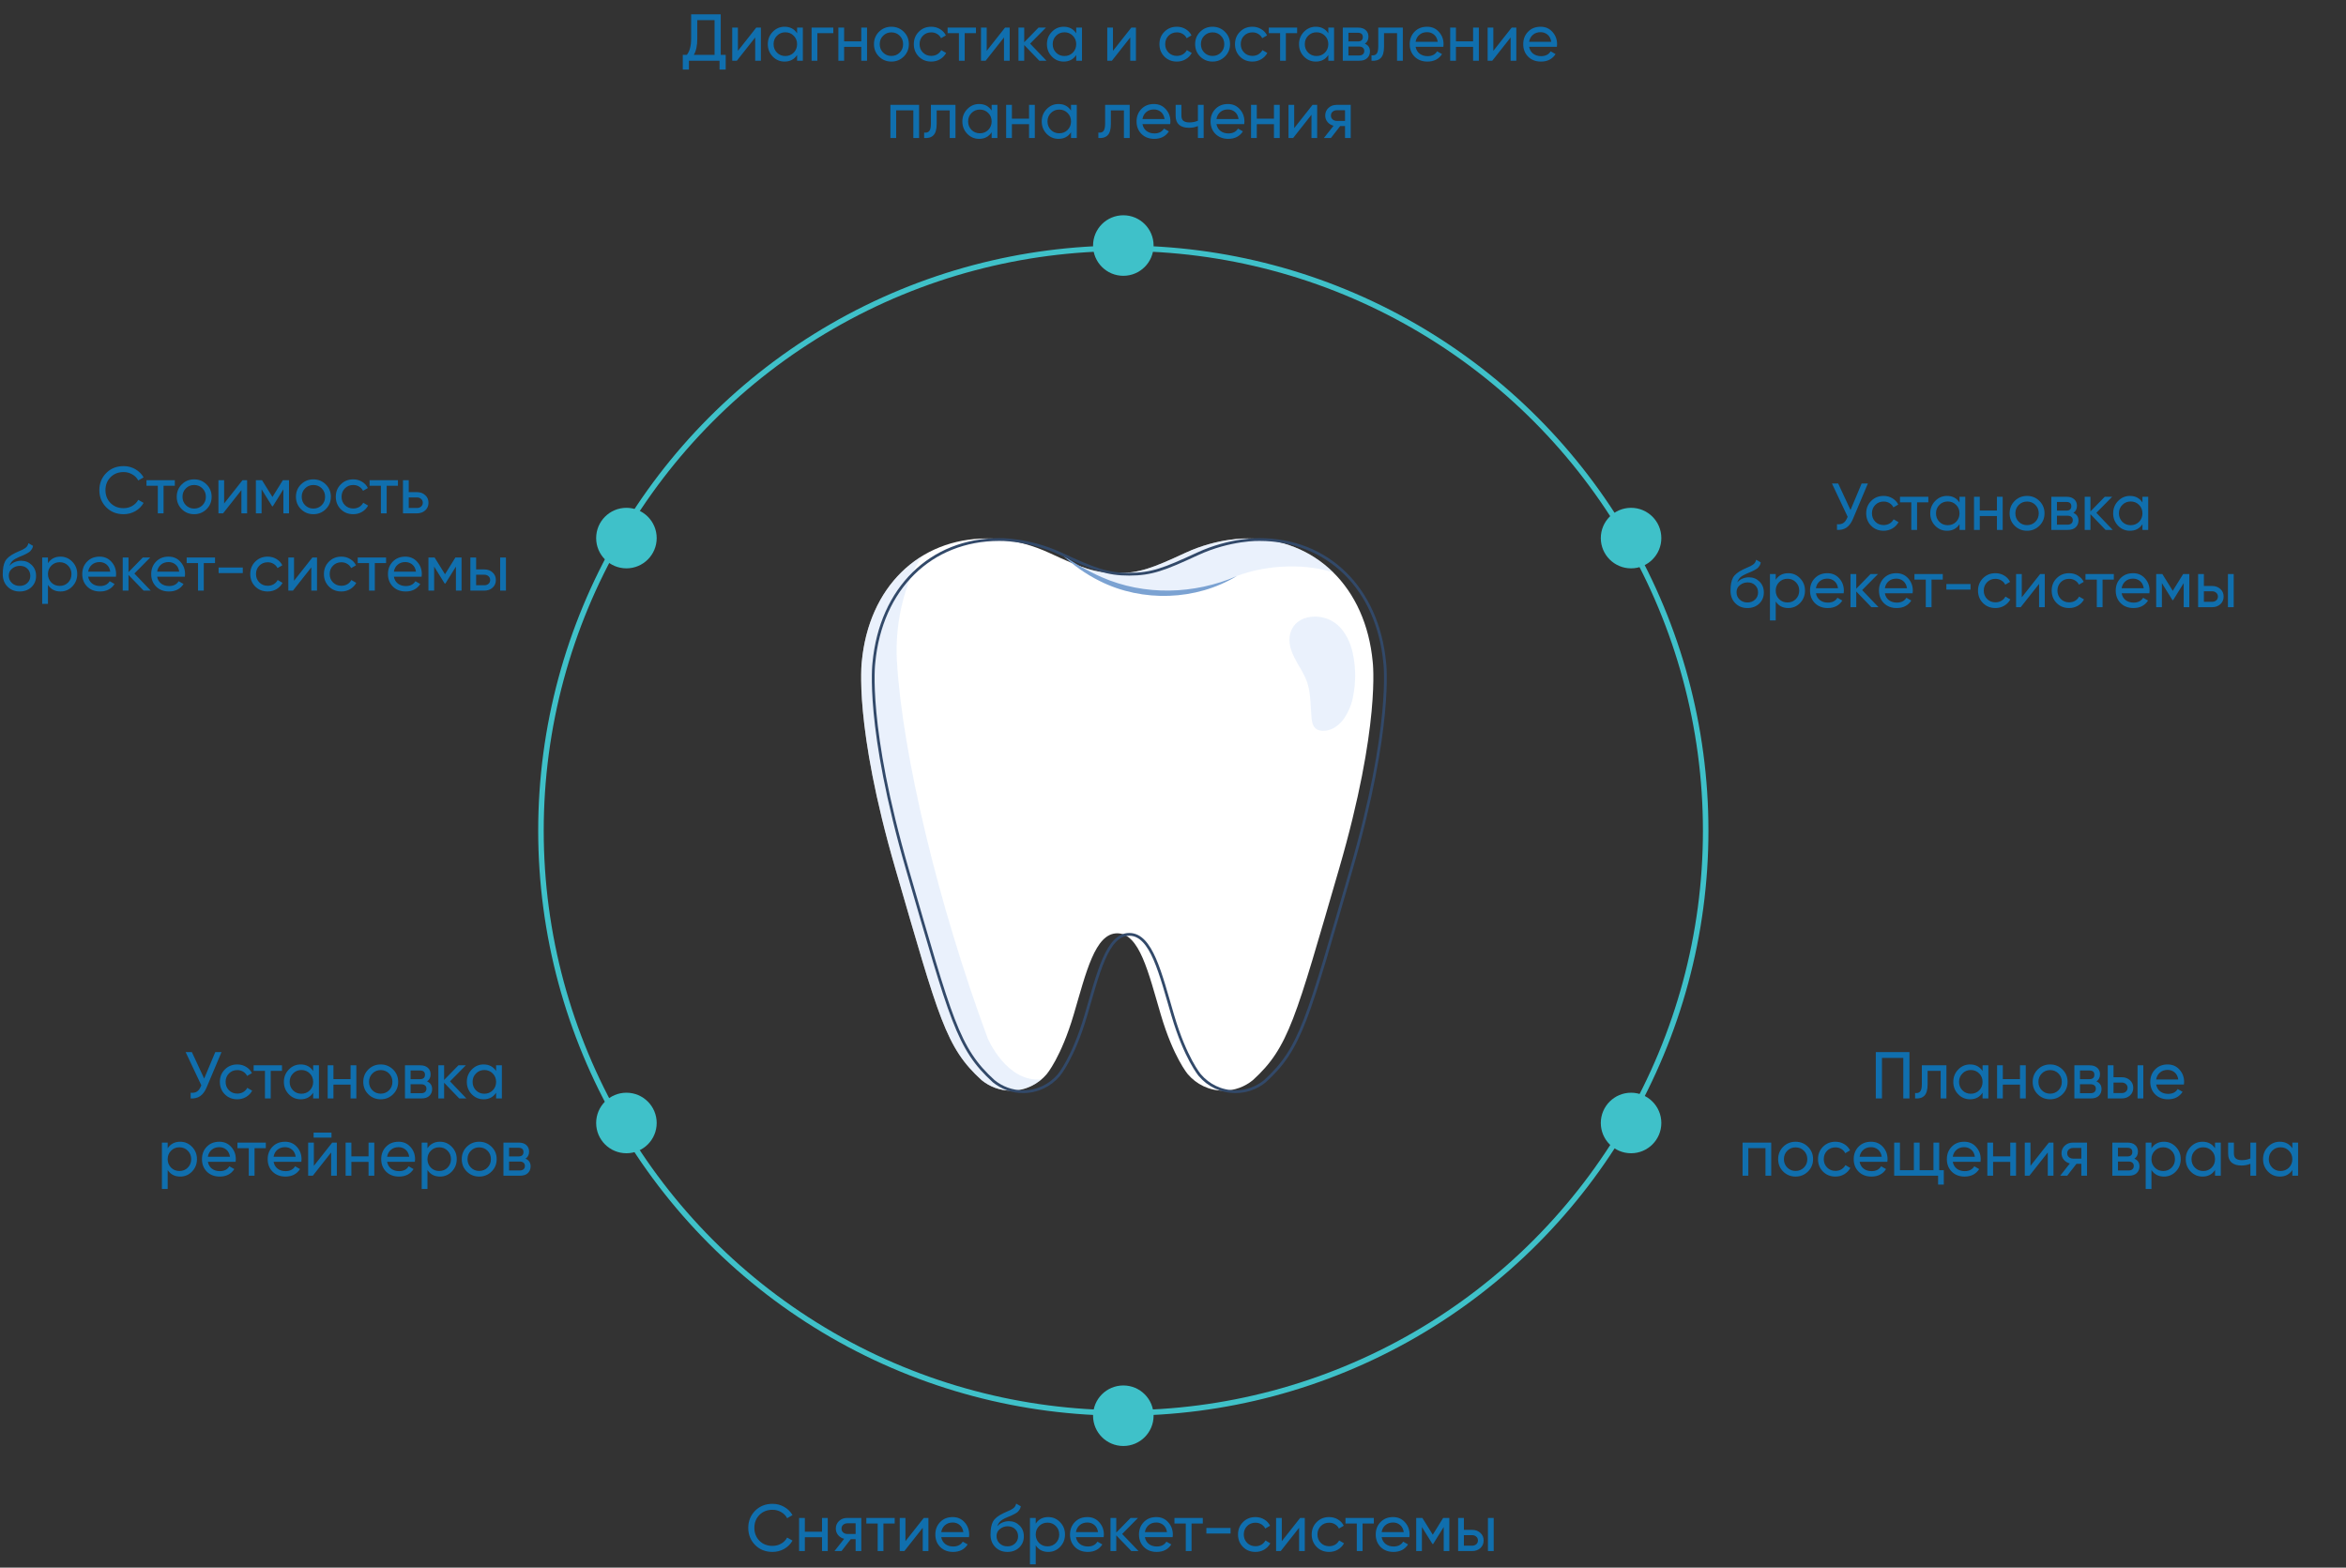 <svg width="850" height="568" viewBox="0 0 850 568" fill="none" xmlns="http://www.w3.org/2000/svg">
<rect x="0" y="0" width="850" height="568" fill="#333333" stroke="none"/>
<path d="M261.135 19.888H262.935V25.216H260.703V22H249.615V25.216H247.383V19.888H248.847C249.887 18.592 250.407 16.624 250.407 13.984V5.2H261.135V19.888ZM251.367 19.888H258.903V7.288H252.639V14.032C252.639 16.576 252.215 18.528 251.367 19.888ZM274.007 10H275.687V22H273.623V13.576L266.975 22H265.295V10H267.359V18.424L274.007 10ZM288.801 10H290.889V22H288.801V19.936C287.761 21.52 286.249 22.312 284.265 22.312C282.585 22.312 281.153 21.704 279.969 20.488C278.785 19.256 278.193 17.76 278.193 16C278.193 14.24 278.785 12.752 279.969 11.536C281.153 10.304 282.585 9.688 284.265 9.688C286.249 9.688 287.761 10.48 288.801 12.064V10ZM284.529 20.296C285.745 20.296 286.761 19.888 287.577 19.072C288.393 18.24 288.801 17.216 288.801 16C288.801 14.784 288.393 13.768 287.577 12.952C286.761 12.12 285.745 11.704 284.529 11.704C283.329 11.704 282.321 12.12 281.505 12.952C280.689 13.768 280.281 14.784 280.281 16C280.281 17.216 280.689 18.24 281.505 19.072C282.321 19.888 283.329 20.296 284.529 20.296ZM301.925 10V12.016H296.141V22H294.053V10H301.925ZM312.06 10H314.148V22H312.06V16.984H305.844V22H303.756V10H305.844V14.992H312.06V10ZM327.454 20.488C326.222 21.704 324.726 22.312 322.966 22.312C321.206 22.312 319.71 21.704 318.478 20.488C317.262 19.272 316.654 17.776 316.654 16C316.654 14.224 317.262 12.728 318.478 11.512C319.71 10.296 321.206 9.688 322.966 9.688C324.726 9.688 326.222 10.296 327.454 11.512C328.686 12.728 329.302 14.224 329.302 16C329.302 17.776 328.686 19.272 327.454 20.488ZM322.966 20.272C324.166 20.272 325.174 19.864 325.99 19.048C326.806 18.232 327.214 17.216 327.214 16C327.214 14.784 326.806 13.768 325.99 12.952C325.174 12.136 324.166 11.728 322.966 11.728C321.782 11.728 320.782 12.136 319.966 12.952C319.15 13.768 318.742 14.784 318.742 16C318.742 17.216 319.15 18.232 319.966 19.048C320.782 19.864 321.782 20.272 322.966 20.272ZM337.404 22.312C335.596 22.312 334.092 21.712 332.892 20.512C331.692 19.296 331.092 17.792 331.092 16C331.092 14.208 331.692 12.712 332.892 11.512C334.092 10.296 335.596 9.688 337.404 9.688C338.588 9.688 339.652 9.976 340.596 10.552C341.54 11.112 342.244 11.872 342.708 12.832L340.956 13.84C340.652 13.2 340.18 12.688 339.54 12.304C338.916 11.92 338.204 11.728 337.404 11.728C336.204 11.728 335.196 12.136 334.38 12.952C333.58 13.768 333.18 14.784 333.18 16C333.18 17.2 333.58 18.208 334.38 19.024C335.196 19.84 336.204 20.248 337.404 20.248C338.204 20.248 338.924 20.064 339.564 19.696C340.204 19.312 340.692 18.8 341.028 18.16L342.804 19.192C342.292 20.136 341.556 20.896 340.596 21.472C339.636 22.032 338.572 22.312 337.404 22.312ZM353.606 10V12.016H349.526V22H347.438V12.016H343.334V10H353.606ZM364.148 10H365.828V22H363.764V13.576L357.116 22H355.436V10H357.5V18.424L364.148 10ZM379.158 22H376.566L371.094 16.312V22H369.006V10H371.094V15.304L376.278 10H378.966L373.23 15.808L379.158 22ZM389.934 10H392.022V22H389.934V19.936C388.894 21.52 387.382 22.312 385.398 22.312C383.718 22.312 382.286 21.704 381.102 20.488C379.918 19.256 379.326 17.76 379.326 16C379.326 14.24 379.918 12.752 381.102 11.536C382.286 10.304 383.718 9.688 385.398 9.688C387.382 9.688 388.894 10.48 389.934 12.064V10ZM385.662 20.296C386.878 20.296 387.894 19.888 388.71 19.072C389.526 18.24 389.934 17.216 389.934 16C389.934 14.784 389.526 13.768 388.71 12.952C387.894 12.12 386.878 11.704 385.662 11.704C384.462 11.704 383.454 12.12 382.638 12.952C381.822 13.768 381.414 14.784 381.414 16C381.414 17.216 381.822 18.24 382.638 19.072C383.454 19.888 384.462 20.296 385.662 20.296ZM409.898 10H411.578V22H409.514V13.576L402.866 22H401.186V10H403.25V18.424L409.898 10ZM426.396 22.312C424.588 22.312 423.084 21.712 421.884 20.512C420.684 19.296 420.084 17.792 420.084 16C420.084 14.208 420.684 12.712 421.884 11.512C423.084 10.296 424.588 9.688 426.396 9.688C427.58 9.688 428.644 9.976 429.588 10.552C430.532 11.112 431.236 11.872 431.7 12.832L429.948 13.84C429.644 13.2 429.172 12.688 428.532 12.304C427.908 11.92 427.196 11.728 426.396 11.728C425.196 11.728 424.188 12.136 423.372 12.952C422.572 13.768 422.172 14.784 422.172 16C422.172 17.2 422.572 18.208 423.372 19.024C424.188 19.84 425.196 20.248 426.396 20.248C427.196 20.248 427.916 20.064 428.556 19.696C429.196 19.312 429.684 18.8 430.02 18.16L431.796 19.192C431.284 20.136 430.548 20.896 429.588 21.472C428.628 22.032 427.564 22.312 426.396 22.312ZM443.821 20.488C442.589 21.704 441.093 22.312 439.333 22.312C437.573 22.312 436.077 21.704 434.845 20.488C433.629 19.272 433.021 17.776 433.021 16C433.021 14.224 433.629 12.728 434.845 11.512C436.077 10.296 437.573 9.688 439.333 9.688C441.093 9.688 442.589 10.296 443.821 11.512C445.053 12.728 445.669 14.224 445.669 16C445.669 17.776 445.053 19.272 443.821 20.488ZM439.333 20.272C440.533 20.272 441.541 19.864 442.357 19.048C443.173 18.232 443.581 17.216 443.581 16C443.581 14.784 443.173 13.768 442.357 12.952C441.541 12.136 440.533 11.728 439.333 11.728C438.149 11.728 437.149 12.136 436.333 12.952C435.517 13.768 435.109 14.784 435.109 16C435.109 17.216 435.517 18.232 436.333 19.048C437.149 19.864 438.149 20.272 439.333 20.272ZM453.771 22.312C451.963 22.312 450.459 21.712 449.259 20.512C448.059 19.296 447.459 17.792 447.459 16C447.459 14.208 448.059 12.712 449.259 11.512C450.459 10.296 451.963 9.688 453.771 9.688C454.955 9.688 456.019 9.976 456.963 10.552C457.907 11.112 458.611 11.872 459.075 12.832L457.323 13.84C457.019 13.2 456.547 12.688 455.907 12.304C455.283 11.92 454.571 11.728 453.771 11.728C452.571 11.728 451.563 12.136 450.747 12.952C449.947 13.768 449.547 14.784 449.547 16C449.547 17.2 449.947 18.208 450.747 19.024C451.563 19.84 452.571 20.248 453.771 20.248C454.571 20.248 455.291 20.064 455.931 19.696C456.571 19.312 457.059 18.8 457.395 18.16L459.171 19.192C458.659 20.136 457.923 20.896 456.963 21.472C456.003 22.032 454.939 22.312 453.771 22.312ZM469.973 10V12.016H465.893V22H463.805V12.016H459.701V10H469.973ZM481.27 10H483.358V22H481.27V19.936C480.23 21.52 478.718 22.312 476.734 22.312C475.054 22.312 473.622 21.704 472.438 20.488C471.254 19.256 470.662 17.76 470.662 16C470.662 14.24 471.254 12.752 472.438 11.536C473.622 10.304 475.054 9.688 476.734 9.688C478.718 9.688 480.23 10.48 481.27 12.064V10ZM476.998 20.296C478.214 20.296 479.23 19.888 480.046 19.072C480.862 18.24 481.27 17.216 481.27 16C481.27 14.784 480.862 13.768 480.046 12.952C479.23 12.12 478.214 11.704 476.998 11.704C475.798 11.704 474.79 12.12 473.974 12.952C473.158 13.768 472.75 14.784 472.75 16C472.75 17.216 473.158 18.24 473.974 19.072C474.79 19.888 475.798 20.296 476.998 20.296ZM494.514 15.832C495.746 16.344 496.362 17.272 496.362 18.616C496.362 19.608 496.026 20.424 495.354 21.064C494.698 21.688 493.754 22 492.522 22H486.521V10H492.042C493.242 10 494.17 10.304 494.826 10.912C495.482 11.504 495.81 12.288 495.81 13.264C495.81 14.416 495.378 15.272 494.514 15.832ZM491.946 11.872H488.562V15.016H491.946C493.162 15.016 493.77 14.48 493.77 13.408C493.77 12.384 493.162 11.872 491.946 11.872ZM492.402 20.104C493.01 20.104 493.474 19.96 493.794 19.672C494.13 19.384 494.298 18.976 494.298 18.448C494.298 17.952 494.13 17.568 493.794 17.296C493.474 17.008 493.01 16.864 492.402 16.864H488.562V20.104H492.402ZM508.272 10V22H506.184V12.016H501.456V16.912C501.456 18.88 501.056 20.256 500.256 21.04C499.472 21.808 498.36 22.128 496.92 22V20.032C497.736 20.144 498.344 19.968 498.744 19.504C499.16 19.024 499.368 18.144 499.368 16.864V10H508.272ZM512.9 16.96C513.108 18.032 513.596 18.864 514.364 19.456C515.148 20.048 516.108 20.344 517.244 20.344C518.828 20.344 519.98 19.76 520.7 18.592L522.476 19.6C521.308 21.408 519.548 22.312 517.196 22.312C515.292 22.312 513.74 21.72 512.54 20.536C511.356 19.336 510.764 17.824 510.764 16C510.764 14.192 511.348 12.688 512.516 11.488C513.684 10.288 515.196 9.688 517.052 9.688C518.812 9.688 520.244 10.312 521.348 11.56C522.468 12.792 523.028 14.28 523.028 16.024C523.028 16.328 523.004 16.64 522.956 16.96H512.9ZM517.052 11.656C515.932 11.656 515.004 11.976 514.268 12.616C513.532 13.24 513.076 14.08 512.9 15.136H520.916C520.74 14 520.292 13.136 519.572 12.544C518.852 11.952 518.012 11.656 517.052 11.656ZM533.732 10H535.82V22H533.732V16.984H527.516V22H525.428V10H527.516V14.992H533.732V10ZM547.71 10H549.39V22H547.326V13.576L540.678 22H538.998V10H541.062V18.424L547.71 10ZM554.032 16.96C554.24 18.032 554.728 18.864 555.496 19.456C556.28 20.048 557.24 20.344 558.376 20.344C559.96 20.344 561.112 19.76 561.832 18.592L563.608 19.6C562.44 21.408 560.68 22.312 558.328 22.312C556.424 22.312 554.872 21.72 553.672 20.536C552.488 19.336 551.896 17.824 551.896 16C551.896 14.192 552.48 12.688 553.648 11.488C554.816 10.288 556.328 9.688 558.184 9.688C559.944 9.688 561.376 10.312 562.48 11.56C563.6 12.792 564.16 14.28 564.16 16.024C564.16 16.328 564.136 16.64 564.088 16.96H554.032ZM558.184 11.656C557.064 11.656 556.136 11.976 555.4 12.616C554.664 13.24 554.208 14.08 554.032 15.136H562.048C561.872 14 561.424 13.136 560.704 12.544C559.984 11.952 559.144 11.656 558.184 11.656ZM333.003 38V50H330.915V39.992H324.699V50H322.611V38H333.003ZM346.19 38V50H344.102V40.016H339.374V44.912C339.374 46.88 338.974 48.256 338.174 49.04C337.39 49.808 336.278 50.128 334.838 50V48.032C335.654 48.144 336.262 47.968 336.662 47.504C337.078 47.024 337.286 46.144 337.286 44.864V38H346.19ZM359.29 38H361.378V50H359.29V47.936C358.25 49.52 356.738 50.312 354.754 50.312C353.074 50.312 351.642 49.704 350.458 48.488C349.274 47.256 348.682 45.76 348.682 44C348.682 42.24 349.274 40.752 350.458 39.536C351.642 38.304 353.074 37.688 354.754 37.688C356.738 37.688 358.25 38.48 359.29 40.064V38ZM355.018 48.296C356.234 48.296 357.25 47.888 358.066 47.072C358.882 46.24 359.29 45.216 359.29 44C359.29 42.784 358.882 41.768 358.066 40.952C357.25 40.12 356.234 39.704 355.018 39.704C353.818 39.704 352.81 40.12 351.994 40.952C351.178 41.768 350.77 42.784 350.77 44C350.77 45.216 351.178 46.24 351.994 47.072C352.81 47.888 353.818 48.296 355.018 48.296ZM372.845 38H374.933V50H372.845V44.984H366.629V50H364.541V38H366.629V42.992H372.845V38ZM388.047 38H390.135V50H388.047V47.936C387.007 49.52 385.495 50.312 383.511 50.312C381.831 50.312 380.399 49.704 379.215 48.488C378.031 47.256 377.439 45.76 377.439 44C377.439 42.24 378.031 40.752 379.215 39.536C380.399 38.304 381.831 37.688 383.511 37.688C385.495 37.688 387.007 38.48 388.047 40.064V38ZM383.775 48.296C384.991 48.296 386.007 47.888 386.823 47.072C387.639 46.24 388.047 45.216 388.047 44C388.047 42.784 387.639 41.768 386.823 40.952C386.007 40.12 384.991 39.704 383.775 39.704C382.575 39.704 381.567 40.12 380.751 40.952C379.935 41.768 379.527 42.784 379.527 44C379.527 45.216 379.935 46.24 380.751 47.072C381.567 47.888 382.575 48.296 383.775 48.296ZM409.307 38V50H407.219V40.016H402.491V44.912C402.491 46.88 402.091 48.256 401.291 49.04C400.507 49.808 399.395 50.128 397.955 50V48.032C398.771 48.144 399.379 47.968 399.779 47.504C400.195 47.024 400.403 46.144 400.403 44.864V38H409.307ZM413.935 44.96C414.143 46.032 414.631 46.864 415.399 47.456C416.183 48.048 417.143 48.344 418.279 48.344C419.863 48.344 421.015 47.76 421.735 46.592L423.511 47.6C422.343 49.408 420.583 50.312 418.231 50.312C416.327 50.312 414.775 49.72 413.575 48.536C412.391 47.336 411.799 45.824 411.799 44C411.799 42.192 412.383 40.688 413.551 39.488C414.719 38.288 416.231 37.688 418.087 37.688C419.847 37.688 421.279 38.312 422.383 39.56C423.503 40.792 424.063 42.28 424.063 44.024C424.063 44.328 424.039 44.64 423.991 44.96H413.935ZM418.087 39.656C416.967 39.656 416.039 39.976 415.303 40.616C414.567 41.24 414.111 42.08 413.935 43.136H421.951C421.775 42 421.327 41.136 420.607 40.544C419.887 39.952 419.047 39.656 418.087 39.656ZM434.023 38H436.111V50H434.023V45.68C433.063 46.096 431.983 46.304 430.783 46.304C429.247 46.304 428.055 45.944 427.207 45.224C426.375 44.488 425.959 43.408 425.959 41.984V38H428.047V41.864C428.047 42.76 428.287 43.4 428.767 43.784C429.263 44.168 429.983 44.36 430.927 44.36C432.063 44.36 433.095 44.152 434.023 43.736V38ZM440.747 44.96C440.955 46.032 441.443 46.864 442.211 47.456C442.995 48.048 443.955 48.344 445.091 48.344C446.675 48.344 447.827 47.76 448.547 46.592L450.323 47.6C449.155 49.408 447.395 50.312 445.043 50.312C443.139 50.312 441.587 49.72 440.387 48.536C439.203 47.336 438.611 45.824 438.611 44C438.611 42.192 439.195 40.688 440.363 39.488C441.531 38.288 443.043 37.688 444.899 37.688C446.659 37.688 448.091 38.312 449.195 39.56C450.315 40.792 450.875 42.28 450.875 44.024C450.875 44.328 450.851 44.64 450.803 44.96H440.747ZM444.899 39.656C443.779 39.656 442.851 39.976 442.115 40.616C441.379 41.24 440.923 42.08 440.747 43.136H448.763C448.587 42 448.139 41.136 447.419 40.544C446.699 39.952 445.859 39.656 444.899 39.656ZM461.579 38H463.667V50H461.579V44.984H455.363V50H453.275V38H455.363V42.992H461.579V38ZM475.558 38H477.238V50H475.174V41.576L468.526 50H466.846V38H468.91V46.424L475.558 38ZM489.392 38V50H487.328V45.68H485.576L482.216 50H479.672L483.176 45.56C482.28 45.336 481.552 44.888 480.992 44.216C480.432 43.544 480.152 42.76 480.152 41.864C480.152 40.76 480.544 39.84 481.328 39.104C482.112 38.368 483.096 38 484.28 38H489.392ZM484.352 43.808H487.328V39.944H484.352C483.76 39.944 483.256 40.12 482.84 40.472C482.424 40.824 482.216 41.296 482.216 41.888C482.216 42.464 482.424 42.928 482.84 43.28C483.256 43.632 483.76 43.808 484.352 43.808Z" fill="#106FAE"/>
<path d="M674.506 175.2H676.762L671.362 188.016C670.754 189.456 669.978 190.504 669.034 191.16C668.09 191.8 666.938 192.08 665.578 192V189.936C666.506 190.032 667.258 189.896 667.834 189.528C668.41 189.16 668.89 188.528 669.274 187.632L669.442 187.248L663.754 175.2H666.01L670.474 184.8L674.506 175.2ZM682.47 192.312C680.662 192.312 679.158 191.712 677.958 190.512C676.758 189.296 676.158 187.792 676.158 186C676.158 184.208 676.758 182.712 677.958 181.512C679.158 180.296 680.662 179.688 682.47 179.688C683.654 179.688 684.718 179.976 685.662 180.552C686.606 181.112 687.31 181.872 687.774 182.832L686.022 183.84C685.718 183.2 685.246 182.688 684.606 182.304C683.982 181.92 683.27 181.728 682.47 181.728C681.27 181.728 680.262 182.136 679.446 182.952C678.646 183.768 678.246 184.784 678.246 186C678.246 187.2 678.646 188.208 679.446 189.024C680.262 189.84 681.27 190.248 682.47 190.248C683.27 190.248 683.99 190.064 684.63 189.696C685.27 189.312 685.758 188.8 686.094 188.16L687.87 189.192C687.358 190.136 686.622 190.896 685.662 191.472C684.702 192.032 683.638 192.312 682.47 192.312ZM698.672 180V182.016H694.592V192H692.504V182.016H688.4V180H698.672ZM709.969 180H712.057V192H709.969V189.936C708.929 191.52 707.417 192.312 705.433 192.312C703.753 192.312 702.321 191.704 701.137 190.488C699.953 189.256 699.361 187.76 699.361 186C699.361 184.24 699.953 182.752 701.137 181.536C702.321 180.304 703.753 179.688 705.433 179.688C707.417 179.688 708.929 180.48 709.969 182.064V180ZM705.697 190.296C706.913 190.296 707.929 189.888 708.745 189.072C709.561 188.24 709.969 187.216 709.969 186C709.969 184.784 709.561 183.768 708.745 182.952C707.929 182.12 706.913 181.704 705.697 181.704C704.497 181.704 703.489 182.12 702.673 182.952C701.857 183.768 701.449 184.784 701.449 186C701.449 187.216 701.857 188.24 702.673 189.072C703.489 189.888 704.497 190.296 705.697 190.296ZM723.525 180H725.613V192H723.525V186.984H717.309V192H715.221V180H717.309V184.992H723.525V180ZM738.919 190.488C737.687 191.704 736.191 192.312 734.431 192.312C732.671 192.312 731.175 191.704 729.943 190.488C728.727 189.272 728.119 187.776 728.119 186C728.119 184.224 728.727 182.728 729.943 181.512C731.175 180.296 732.671 179.688 734.431 179.688C736.191 179.688 737.687 180.296 738.919 181.512C740.151 182.728 740.767 184.224 740.767 186C740.767 187.776 740.151 189.272 738.919 190.488ZM734.431 190.272C735.631 190.272 736.639 189.864 737.455 189.048C738.271 188.232 738.679 187.216 738.679 186C738.679 184.784 738.271 183.768 737.455 182.952C736.639 182.136 735.631 181.728 734.431 181.728C733.247 181.728 732.247 182.136 731.431 182.952C730.615 183.768 730.207 184.784 730.207 186C730.207 187.216 730.615 188.232 731.431 189.048C732.247 189.864 733.247 190.272 734.431 190.272ZM751.221 185.832C752.453 186.344 753.069 187.272 753.069 188.616C753.069 189.608 752.733 190.424 752.061 191.064C751.405 191.688 750.461 192 749.229 192H743.229V180H748.749C749.949 180 750.877 180.304 751.533 180.912C752.189 181.504 752.517 182.288 752.517 183.264C752.517 184.416 752.085 185.272 751.221 185.832ZM748.653 181.872H745.269V185.016H748.653C749.869 185.016 750.477 184.48 750.477 183.408C750.477 182.384 749.869 181.872 748.653 181.872ZM749.109 190.104C749.717 190.104 750.181 189.96 750.501 189.672C750.837 189.384 751.005 188.976 751.005 188.448C751.005 187.952 750.837 187.568 750.501 187.296C750.181 187.008 749.717 186.864 749.109 186.864H745.269V190.104H749.109ZM765.474 192H762.882L757.41 186.312V192H755.322V180H757.41V185.304L762.594 180H765.282L759.546 185.808L765.474 192ZM776.25 180H778.338V192H776.25V189.936C775.21 191.52 773.698 192.312 771.714 192.312C770.034 192.312 768.602 191.704 767.418 190.488C766.234 189.256 765.642 187.76 765.642 186C765.642 184.24 766.234 182.752 767.418 181.536C768.602 180.304 770.034 179.688 771.714 179.688C773.698 179.688 775.21 180.48 776.25 182.064V180ZM771.978 190.296C773.194 190.296 774.21 189.888 775.026 189.072C775.842 188.24 776.25 187.216 776.25 186C776.25 184.784 775.842 183.768 775.026 182.952C774.21 182.12 773.194 181.704 771.978 181.704C770.778 181.704 769.77 182.12 768.954 182.952C768.138 183.768 767.73 184.784 767.73 186C767.73 187.216 768.138 188.24 768.954 189.072C769.77 189.888 770.778 190.296 771.978 190.296ZM633.118 220.312C631.342 220.312 629.878 219.728 628.726 218.56C627.574 217.392 626.998 215.888 626.998 214.048C626.998 212 627.294 210.424 627.886 209.32C628.494 208.216 629.726 207.216 631.582 206.32C631.918 206.16 632.374 205.952 632.95 205.696C633.542 205.44 633.974 205.248 634.246 205.12C634.518 204.976 634.822 204.792 635.158 204.568C635.494 204.328 635.742 204.072 635.902 203.8C636.078 203.512 636.206 203.184 636.286 202.816L637.966 203.776C637.918 204.032 637.854 204.272 637.774 204.496C637.694 204.704 637.574 204.912 637.414 205.12C637.27 205.312 637.142 205.48 637.03 205.624C636.918 205.768 636.726 205.928 636.454 206.104C636.198 206.264 636.006 206.384 635.878 206.464C635.766 206.544 635.534 206.664 635.182 206.824C634.846 206.984 634.614 207.096 634.486 207.16C634.374 207.208 634.11 207.32 633.694 207.496C633.278 207.656 633.022 207.76 632.926 207.808C631.838 208.272 631.038 208.744 630.526 209.224C630.03 209.704 629.67 210.312 629.446 211.048C629.958 210.408 630.598 209.936 631.366 209.632C632.134 209.328 632.902 209.176 633.67 209.176C635.174 209.176 636.446 209.688 637.486 210.712C638.542 211.736 639.07 213.056 639.07 214.672C639.07 216.304 638.51 217.656 637.39 218.728C636.27 219.784 634.846 220.312 633.118 220.312ZM630.31 217.24C631.062 217.944 631.998 218.296 633.118 218.296C634.238 218.296 635.158 217.952 635.878 217.264C636.614 216.576 636.982 215.712 636.982 214.672C636.982 213.6 636.63 212.728 635.926 212.056C635.238 211.368 634.326 211.024 633.19 211.024C632.166 211.024 631.238 211.352 630.406 212.008C629.59 212.648 629.182 213.496 629.182 214.552C629.182 215.64 629.558 216.536 630.31 217.24ZM647.911 207.688C649.591 207.688 651.023 208.304 652.207 209.536C653.391 210.752 653.983 212.24 653.983 214C653.983 215.76 653.391 217.256 652.207 218.488C651.023 219.704 649.591 220.312 647.911 220.312C645.927 220.312 644.415 219.52 643.375 217.936V224.8H641.287V208H643.375V210.064C644.415 208.48 645.927 207.688 647.911 207.688ZM647.647 218.296C648.847 218.296 649.855 217.888 650.671 217.072C651.487 216.24 651.895 215.216 651.895 214C651.895 212.784 651.487 211.768 650.671 210.952C649.855 210.12 648.847 209.704 647.647 209.704C646.431 209.704 645.415 210.12 644.599 210.952C643.783 211.768 643.375 212.784 643.375 214C643.375 215.216 643.783 216.24 644.599 217.072C645.415 217.888 646.431 218.296 647.647 218.296ZM657.939 214.96C658.147 216.032 658.635 216.864 659.403 217.456C660.187 218.048 661.147 218.344 662.283 218.344C663.867 218.344 665.019 217.76 665.739 216.592L667.515 217.6C666.347 219.408 664.587 220.312 662.235 220.312C660.331 220.312 658.779 219.72 657.579 218.536C656.395 217.336 655.803 215.824 655.803 214C655.803 212.192 656.387 210.688 657.555 209.488C658.723 208.288 660.235 207.688 662.091 207.688C663.851 207.688 665.283 208.312 666.387 209.56C667.507 210.792 668.067 212.28 668.067 214.024C668.067 214.328 668.043 214.64 667.995 214.96H657.939ZM662.091 209.656C660.971 209.656 660.043 209.976 659.307 210.616C658.571 211.24 658.115 212.08 657.939 213.136H665.955C665.779 212 665.331 211.136 664.611 210.544C663.891 209.952 663.051 209.656 662.091 209.656ZM680.619 220H678.027L672.555 214.312V220H670.467V208H672.555V213.304L677.739 208H680.427L674.691 213.808L680.619 220ZM682.923 214.96C683.131 216.032 683.619 216.864 684.387 217.456C685.171 218.048 686.131 218.344 687.267 218.344C688.851 218.344 690.003 217.76 690.723 216.592L692.499 217.6C691.331 219.408 689.571 220.312 687.219 220.312C685.315 220.312 683.763 219.72 682.563 218.536C681.379 217.336 680.787 215.824 680.787 214C680.787 212.192 681.371 210.688 682.539 209.488C683.707 208.288 685.219 207.688 687.075 207.688C688.835 207.688 690.267 208.312 691.371 209.56C692.491 210.792 693.051 212.28 693.051 214.024C693.051 214.328 693.027 214.64 692.979 214.96H682.923ZM687.075 209.656C685.955 209.656 685.027 209.976 684.291 210.616C683.555 211.24 683.099 212.08 682.923 213.136H690.939C690.763 212 690.315 211.136 689.595 210.544C688.875 209.952 688.035 209.656 687.075 209.656ZM703.91 208V210.016H699.83V220H697.742V210.016H693.638V208H703.91ZM705.206 213.64V211.624H713.966V213.64H705.206ZM722.982 220.312C721.174 220.312 719.67 219.712 718.47 218.512C717.27 217.296 716.67 215.792 716.67 214C716.67 212.208 717.27 210.712 718.47 209.512C719.67 208.296 721.174 207.688 722.982 207.688C724.166 207.688 725.23 207.976 726.174 208.552C727.118 209.112 727.822 209.872 728.286 210.832L726.534 211.84C726.23 211.2 725.758 210.688 725.118 210.304C724.494 209.92 723.782 209.728 722.982 209.728C721.782 209.728 720.774 210.136 719.958 210.952C719.158 211.768 718.758 212.784 718.758 214C718.758 215.2 719.158 216.208 719.958 217.024C720.774 217.84 721.782 218.248 722.982 218.248C723.782 218.248 724.502 218.064 725.142 217.696C725.782 217.312 726.27 216.8 726.606 216.16L728.382 217.192C727.87 218.136 727.134 218.896 726.174 219.472C725.214 220.032 724.15 220.312 722.982 220.312ZM739.179 208H740.859V220H738.795V211.576L732.147 220H730.467V208H732.531V216.424L739.179 208ZM749.677 220.312C747.869 220.312 746.365 219.712 745.165 218.512C743.965 217.296 743.365 215.792 743.365 214C743.365 212.208 743.965 210.712 745.165 209.512C746.365 208.296 747.869 207.688 749.677 207.688C750.861 207.688 751.925 207.976 752.869 208.552C753.813 209.112 754.517 209.872 754.981 210.832L753.229 211.84C752.925 211.2 752.453 210.688 751.813 210.304C751.189 209.92 750.477 209.728 749.677 209.728C748.477 209.728 747.469 210.136 746.653 210.952C745.853 211.768 745.453 212.784 745.453 214C745.453 215.2 745.853 216.208 746.653 217.024C747.469 217.84 748.477 218.248 749.677 218.248C750.477 218.248 751.197 218.064 751.837 217.696C752.477 217.312 752.965 216.8 753.301 216.16L755.077 217.192C754.565 218.136 753.829 218.896 752.869 219.472C751.909 220.032 750.845 220.312 749.677 220.312ZM765.879 208V210.016H761.799V220H759.711V210.016H755.607V208H765.879ZM768.704 214.96C768.912 216.032 769.4 216.864 770.168 217.456C770.952 218.048 771.912 218.344 773.048 218.344C774.632 218.344 775.784 217.76 776.504 216.592L778.28 217.6C777.112 219.408 775.352 220.312 773 220.312C771.096 220.312 769.544 219.72 768.344 218.536C767.16 217.336 766.568 215.824 766.568 214C766.568 212.192 767.152 210.688 768.32 209.488C769.488 208.288 771 207.688 772.856 207.688C774.616 207.688 776.048 208.312 777.152 209.56C778.272 210.792 778.832 212.28 778.832 214.024C778.832 214.328 778.808 214.64 778.76 214.96H768.704ZM772.856 209.656C771.736 209.656 770.808 209.976 770.072 210.616C769.336 211.24 768.88 212.08 768.704 213.136H776.72C776.544 212 776.096 211.136 775.376 210.544C774.656 209.952 773.816 209.656 772.856 209.656ZM793.232 208V220H791.192V211.288L787.376 217.432H787.112L783.296 211.288V220H781.232V208H783.464L787.232 214.072L791 208H793.232ZM801.484 212.32C802.684 212.32 803.676 212.68 804.46 213.4C805.26 214.104 805.66 215.024 805.66 216.16C805.66 217.296 805.26 218.224 804.46 218.944C803.676 219.648 802.684 220 801.484 220H796.42V208H798.508V212.32H801.484ZM807.22 208H809.308V220H807.22V208ZM801.484 218.056C802.076 218.056 802.572 217.888 802.972 217.552C803.388 217.2 803.596 216.736 803.596 216.16C803.596 215.584 803.388 215.12 802.972 214.768C802.572 214.416 802.076 214.24 801.484 214.24H798.508V218.056H801.484Z" fill="#106FAE"/>
<path d="M78.006 381.2H80.262L74.862 394.016C74.254 395.456 73.478 396.504 72.534 397.16C71.59 397.8 70.438 398.08 69.078 398V395.936C70.006 396.032 70.758 395.896 71.334 395.528C71.91 395.16 72.39 394.528 72.774 393.632L72.942 393.248L67.254 381.2H69.51L73.974 390.8L78.006 381.2ZM85.97 398.312C84.162 398.312 82.658 397.712 81.458 396.512C80.258 395.296 79.658 393.792 79.658 392C79.658 390.208 80.258 388.712 81.458 387.512C82.658 386.296 84.162 385.688 85.97 385.688C87.154 385.688 88.218 385.976 89.162 386.552C90.106 387.112 90.81 387.872 91.274 388.832L89.522 389.84C89.218 389.2 88.746 388.688 88.106 388.304C87.482 387.92 86.77 387.728 85.97 387.728C84.77 387.728 83.762 388.136 82.946 388.952C82.146 389.768 81.746 390.784 81.746 392C81.746 393.2 82.146 394.208 82.946 395.024C83.762 395.84 84.77 396.248 85.97 396.248C86.77 396.248 87.49 396.064 88.13 395.696C88.77 395.312 89.258 394.8 89.594 394.16L91.37 395.192C90.858 396.136 90.122 396.896 89.162 397.472C88.202 398.032 87.138 398.312 85.97 398.312ZM102.172 386V388.016H98.092V398H96.004V388.016H91.9V386H102.172ZM113.469 386H115.557V398H113.469V395.936C112.429 397.52 110.917 398.312 108.933 398.312C107.253 398.312 105.821 397.704 104.637 396.488C103.453 395.256 102.861 393.76 102.861 392C102.861 390.24 103.453 388.752 104.637 387.536C105.821 386.304 107.253 385.688 108.933 385.688C110.917 385.688 112.429 386.48 113.469 388.064V386ZM109.197 396.296C110.413 396.296 111.429 395.888 112.245 395.072C113.061 394.24 113.469 393.216 113.469 392C113.469 390.784 113.061 389.768 112.245 388.952C111.429 388.12 110.413 387.704 109.197 387.704C107.997 387.704 106.989 388.12 106.173 388.952C105.357 389.768 104.949 390.784 104.949 392C104.949 393.216 105.357 394.24 106.173 395.072C106.989 395.888 107.997 396.296 109.197 396.296ZM127.025 386H129.113V398H127.025V392.984H120.809V398H118.721V386H120.809V390.992H127.025V386ZM142.419 396.488C141.187 397.704 139.691 398.312 137.931 398.312C136.171 398.312 134.675 397.704 133.443 396.488C132.227 395.272 131.619 393.776 131.619 392C131.619 390.224 132.227 388.728 133.443 387.512C134.675 386.296 136.171 385.688 137.931 385.688C139.691 385.688 141.187 386.296 142.419 387.512C143.651 388.728 144.267 390.224 144.267 392C144.267 393.776 143.651 395.272 142.419 396.488ZM137.931 396.272C139.131 396.272 140.139 395.864 140.955 395.048C141.771 394.232 142.179 393.216 142.179 392C142.179 390.784 141.771 389.768 140.955 388.952C140.139 388.136 139.131 387.728 137.931 387.728C136.747 387.728 135.747 388.136 134.931 388.952C134.115 389.768 133.707 390.784 133.707 392C133.707 393.216 134.115 394.232 134.931 395.048C135.747 395.864 136.747 396.272 137.931 396.272ZM154.721 391.832C155.953 392.344 156.569 393.272 156.569 394.616C156.569 395.608 156.233 396.424 155.561 397.064C154.905 397.688 153.961 398 152.729 398H146.729V386H152.249C153.449 386 154.377 386.304 155.033 386.912C155.689 387.504 156.017 388.288 156.017 389.264C156.017 390.416 155.585 391.272 154.721 391.832ZM152.153 387.872H148.769V391.016H152.153C153.369 391.016 153.977 390.48 153.977 389.408C153.977 388.384 153.369 387.872 152.153 387.872ZM152.609 396.104C153.217 396.104 153.681 395.96 154.001 395.672C154.337 395.384 154.505 394.976 154.505 394.448C154.505 393.952 154.337 393.568 154.001 393.296C153.681 393.008 153.217 392.864 152.609 392.864H148.769V396.104H152.609ZM168.974 398H166.382L160.91 392.312V398H158.822V386H160.91V391.304L166.094 386H168.782L163.046 391.808L168.974 398ZM179.75 386H181.838V398H179.75V395.936C178.71 397.52 177.198 398.312 175.214 398.312C173.534 398.312 172.102 397.704 170.918 396.488C169.734 395.256 169.142 393.76 169.142 392C169.142 390.24 169.734 388.752 170.918 387.536C172.102 386.304 173.534 385.688 175.214 385.688C177.198 385.688 178.71 386.48 179.75 388.064V386ZM175.478 396.296C176.694 396.296 177.71 395.888 178.526 395.072C179.342 394.24 179.75 393.216 179.75 392C179.75 390.784 179.342 389.768 178.526 388.952C177.71 388.12 176.694 387.704 175.478 387.704C174.278 387.704 173.27 388.12 172.454 388.952C171.638 389.768 171.23 390.784 171.23 392C171.23 393.216 171.638 394.24 172.454 395.072C173.27 395.888 174.278 396.296 175.478 396.296ZM65.286 413.688C66.966 413.688 68.398 414.304 69.582 415.536C70.766 416.752 71.358 418.24 71.358 420C71.358 421.76 70.766 423.256 69.582 424.488C68.398 425.704 66.966 426.312 65.286 426.312C63.302 426.312 61.79 425.52 60.75 423.936V430.8H58.662V414H60.75V416.064C61.79 414.48 63.302 413.688 65.286 413.688ZM65.022 424.296C66.222 424.296 67.23 423.888 68.046 423.072C68.862 422.24 69.27 421.216 69.27 420C69.27 418.784 68.862 417.768 68.046 416.952C67.23 416.12 66.222 415.704 65.022 415.704C63.806 415.704 62.79 416.12 61.974 416.952C61.158 417.768 60.75 418.784 60.75 420C60.75 421.216 61.158 422.24 61.974 423.072C62.79 423.888 63.806 424.296 65.022 424.296ZM75.314 420.96C75.522 422.032 76.01 422.864 76.778 423.456C77.562 424.048 78.522 424.344 79.658 424.344C81.242 424.344 82.394 423.76 83.114 422.592L84.89 423.6C83.722 425.408 81.962 426.312 79.61 426.312C77.706 426.312 76.154 425.72 74.954 424.536C73.77 423.336 73.178 421.824 73.178 420C73.178 418.192 73.762 416.688 74.93 415.488C76.098 414.288 77.61 413.688 79.466 413.688C81.226 413.688 82.658 414.312 83.762 415.56C84.882 416.792 85.442 418.28 85.442 420.024C85.442 420.328 85.418 420.64 85.37 420.96H75.314ZM79.466 415.656C78.346 415.656 77.418 415.976 76.682 416.616C75.946 417.24 75.49 418.08 75.314 419.136H83.33C83.154 418 82.706 417.136 81.986 416.544C81.266 415.952 80.426 415.656 79.466 415.656ZM96.301 414V416.016H92.221V426H90.133V416.016H86.029V414H96.301ZM99.126 420.96C99.334 422.032 99.822 422.864 100.59 423.456C101.374 424.048 102.334 424.344 103.47 424.344C105.054 424.344 106.206 423.76 106.926 422.592L108.702 423.6C107.534 425.408 105.774 426.312 103.422 426.312C101.518 426.312 99.966 425.72 98.766 424.536C97.582 423.336 96.99 421.824 96.99 420C96.99 418.192 97.574 416.688 98.742 415.488C99.91 414.288 101.422 413.688 103.278 413.688C105.038 413.688 106.47 414.312 107.574 415.56C108.694 416.792 109.254 418.28 109.254 420.024C109.254 420.328 109.23 420.64 109.182 420.96H99.126ZM103.278 415.656C102.158 415.656 101.23 415.976 100.494 416.616C99.758 417.24 99.302 418.08 99.126 419.136H107.142C106.966 418 106.518 417.136 105.798 416.544C105.078 415.952 104.238 415.656 103.278 415.656ZM113.622 412.2V410.376H120.102V412.2H113.622ZM120.366 414H122.046V426H119.982V417.576L113.334 426H111.654V414H113.718V422.424L120.366 414ZM133.529 414H135.617V426H133.529V420.984H127.313V426H125.225V414H127.313V418.992H133.529V414ZM140.259 420.96C140.467 422.032 140.955 422.864 141.723 423.456C142.507 424.048 143.467 424.344 144.603 424.344C146.187 424.344 147.339 423.76 148.059 422.592L149.835 423.6C148.667 425.408 146.907 426.312 144.555 426.312C142.651 426.312 141.099 425.72 139.899 424.536C138.715 423.336 138.123 421.824 138.123 420C138.123 418.192 138.707 416.688 139.875 415.488C141.043 414.288 142.555 413.688 144.411 413.688C146.171 413.688 147.603 414.312 148.707 415.56C149.827 416.792 150.387 418.28 150.387 420.024C150.387 420.328 150.363 420.64 150.315 420.96H140.259ZM144.411 415.656C143.291 415.656 142.363 415.976 141.627 416.616C140.891 417.24 140.435 418.08 140.259 419.136H148.275C148.099 418 147.651 417.136 146.931 416.544C146.211 415.952 145.371 415.656 144.411 415.656ZM159.411 413.688C161.091 413.688 162.523 414.304 163.707 415.536C164.891 416.752 165.483 418.24 165.483 420C165.483 421.76 164.891 423.256 163.707 424.488C162.523 425.704 161.091 426.312 159.411 426.312C157.427 426.312 155.915 425.52 154.875 423.936V430.8H152.787V414H154.875V416.064C155.915 414.48 157.427 413.688 159.411 413.688ZM159.147 424.296C160.347 424.296 161.355 423.888 162.171 423.072C162.987 422.24 163.395 421.216 163.395 420C163.395 418.784 162.987 417.768 162.171 416.952C161.355 416.12 160.347 415.704 159.147 415.704C157.931 415.704 156.915 416.12 156.099 416.952C155.283 417.768 154.875 418.784 154.875 420C154.875 421.216 155.283 422.24 156.099 423.072C156.915 423.888 157.931 424.296 159.147 424.296ZM178.103 424.488C176.871 425.704 175.375 426.312 173.615 426.312C171.855 426.312 170.359 425.704 169.127 424.488C167.911 423.272 167.303 421.776 167.303 420C167.303 418.224 167.911 416.728 169.127 415.512C170.359 414.296 171.855 413.688 173.615 413.688C175.375 413.688 176.871 414.296 178.103 415.512C179.335 416.728 179.951 418.224 179.951 420C179.951 421.776 179.335 423.272 178.103 424.488ZM173.615 424.272C174.815 424.272 175.823 423.864 176.639 423.048C177.455 422.232 177.863 421.216 177.863 420C177.863 418.784 177.455 417.768 176.639 416.952C175.823 416.136 174.815 415.728 173.615 415.728C172.431 415.728 171.431 416.136 170.615 416.952C169.799 417.768 169.391 418.784 169.391 420C169.391 421.216 169.799 422.232 170.615 423.048C171.431 423.864 172.431 424.272 173.615 424.272ZM190.404 419.832C191.636 420.344 192.252 421.272 192.252 422.616C192.252 423.608 191.916 424.424 191.244 425.064C190.588 425.688 189.644 426 188.412 426H182.412V414H187.932C189.132 414 190.06 414.304 190.716 414.912C191.372 415.504 191.7 416.288 191.7 417.264C191.7 418.416 191.268 419.272 190.404 419.832ZM187.836 415.872H184.452V419.016H187.836C189.052 419.016 189.66 418.48 189.66 417.408C189.66 416.384 189.052 415.872 187.836 415.872ZM188.292 424.104C188.9 424.104 189.364 423.96 189.684 423.672C190.02 423.384 190.188 422.976 190.188 422.448C190.188 421.952 190.02 421.568 189.684 421.296C189.364 421.008 188.9 420.864 188.292 420.864H184.452V424.104H188.292Z" fill="#106FAE"/>
<path d="M279.895 562.312C277.351 562.312 275.247 561.472 273.583 559.792C271.935 558.112 271.111 556.048 271.111 553.6C271.111 551.152 271.935 549.088 273.583 547.408C275.247 545.728 277.351 544.888 279.895 544.888C281.431 544.888 282.839 545.256 284.119 545.992C285.415 546.728 286.423 547.72 287.143 548.968L285.199 550.096C284.719 549.168 283.999 548.432 283.039 547.888C282.095 547.328 281.047 547.048 279.895 547.048C277.959 547.048 276.375 547.672 275.143 548.92C273.927 550.168 273.319 551.728 273.319 553.6C273.319 555.456 273.927 557.008 275.143 558.256C276.375 559.504 277.959 560.128 279.895 560.128C281.047 560.128 282.095 559.856 283.039 559.312C283.999 558.752 284.719 558.016 285.199 557.104L287.143 558.208C286.439 559.456 285.439 560.456 284.143 561.208C282.847 561.944 281.431 562.312 279.895 562.312ZM297.829 550H299.917V562H297.829V556.984H291.613V562H289.525V550H291.613V554.992H297.829V550ZM312.072 550V562H310.008V557.68H308.256L304.896 562H302.352L305.856 557.56C304.96 557.336 304.232 556.888 303.672 556.216C303.112 555.544 302.832 554.76 302.832 553.864C302.832 552.76 303.224 551.84 304.008 551.104C304.792 550.368 305.776 550 306.96 550H312.072ZM307.032 555.808H310.008V551.944H307.032C306.44 551.944 305.936 552.12 305.52 552.472C305.104 552.824 304.896 553.296 304.896 553.888C304.896 554.464 305.104 554.928 305.52 555.28C305.936 555.632 306.44 555.808 307.032 555.808ZM324.164 550V552.016H320.084V562H317.996V552.016H313.892V550H324.164ZM334.706 550H336.386V562H334.322V553.576L327.674 562H325.994V550H328.058V558.424L334.706 550ZM341.028 556.96C341.236 558.032 341.724 558.864 342.492 559.456C343.276 560.048 344.236 560.344 345.372 560.344C346.956 560.344 348.108 559.76 348.828 558.592L350.604 559.6C349.436 561.408 347.676 562.312 345.324 562.312C343.42 562.312 341.868 561.72 340.668 560.536C339.484 559.336 338.892 557.824 338.892 556C338.892 554.192 339.476 552.688 340.644 551.488C341.812 550.288 343.324 549.688 345.18 549.688C346.94 549.688 348.372 550.312 349.476 551.56C350.596 552.792 351.156 554.28 351.156 556.024C351.156 556.328 351.132 556.64 351.084 556.96H341.028ZM345.18 551.656C344.06 551.656 343.132 551.976 342.396 552.616C341.66 553.24 341.204 554.08 341.028 555.136H349.044C348.868 554 348.42 553.136 347.7 552.544C346.98 551.952 346.14 551.656 345.18 551.656ZM365.005 562.312C363.229 562.312 361.765 561.728 360.613 560.56C359.461 559.392 358.885 557.888 358.885 556.048C358.885 554 359.181 552.424 359.773 551.32C360.381 550.216 361.613 549.216 363.469 548.32C363.805 548.16 364.261 547.952 364.837 547.696C365.429 547.44 365.861 547.248 366.133 547.12C366.405 546.976 366.709 546.792 367.045 546.568C367.381 546.328 367.629 546.072 367.789 545.8C367.965 545.512 368.093 545.184 368.173 544.816L369.853 545.776C369.805 546.032 369.741 546.272 369.661 546.496C369.581 546.704 369.461 546.912 369.301 547.12C369.157 547.312 369.029 547.48 368.917 547.624C368.805 547.768 368.613 547.928 368.341 548.104C368.085 548.264 367.893 548.384 367.765 548.464C367.653 548.544 367.421 548.664 367.069 548.824C366.733 548.984 366.501 549.096 366.373 549.16C366.261 549.208 365.997 549.32 365.581 549.496C365.165 549.656 364.909 549.76 364.813 549.808C363.725 550.272 362.925 550.744 362.413 551.224C361.917 551.704 361.557 552.312 361.333 553.048C361.845 552.408 362.485 551.936 363.253 551.632C364.021 551.328 364.789 551.176 365.557 551.176C367.061 551.176 368.333 551.688 369.373 552.712C370.429 553.736 370.957 555.056 370.957 556.672C370.957 558.304 370.397 559.656 369.277 560.728C368.157 561.784 366.733 562.312 365.005 562.312ZM362.197 559.24C362.949 559.944 363.885 560.296 365.005 560.296C366.125 560.296 367.045 559.952 367.765 559.264C368.501 558.576 368.869 557.712 368.869 556.672C368.869 555.6 368.517 554.728 367.813 554.056C367.125 553.368 366.213 553.024 365.077 553.024C364.053 553.024 363.125 553.352 362.293 554.008C361.477 554.648 361.069 555.496 361.069 556.552C361.069 557.64 361.445 558.536 362.197 559.24ZM379.798 549.688C381.478 549.688 382.91 550.304 384.094 551.536C385.278 552.752 385.87 554.24 385.87 556C385.87 557.76 385.278 559.256 384.094 560.488C382.91 561.704 381.478 562.312 379.798 562.312C377.814 562.312 376.302 561.52 375.262 559.936V566.8H373.174V550H375.262V552.064C376.302 550.48 377.814 549.688 379.798 549.688ZM379.534 560.296C380.734 560.296 381.742 559.888 382.558 559.072C383.374 558.24 383.782 557.216 383.782 556C383.782 554.784 383.374 553.768 382.558 552.952C381.742 552.12 380.734 551.704 379.534 551.704C378.318 551.704 377.302 552.12 376.486 552.952C375.67 553.768 375.262 554.784 375.262 556C375.262 557.216 375.67 558.24 376.486 559.072C377.302 559.888 378.318 560.296 379.534 560.296ZM389.825 556.96C390.033 558.032 390.521 558.864 391.289 559.456C392.073 560.048 393.033 560.344 394.169 560.344C395.753 560.344 396.905 559.76 397.625 558.592L399.401 559.6C398.233 561.408 396.473 562.312 394.121 562.312C392.217 562.312 390.665 561.72 389.465 560.536C388.281 559.336 387.689 557.824 387.689 556C387.689 554.192 388.273 552.688 389.441 551.488C390.609 550.288 392.121 549.688 393.977 549.688C395.737 549.688 397.169 550.312 398.273 551.56C399.393 552.792 399.953 554.28 399.953 556.024C399.953 556.328 399.929 556.64 399.881 556.96H389.825ZM393.977 551.656C392.857 551.656 391.929 551.976 391.193 552.616C390.457 553.24 390.001 554.08 389.825 555.136H397.841C397.665 554 397.217 553.136 396.497 552.544C395.777 551.952 394.937 551.656 393.977 551.656ZM412.506 562H409.914L404.442 556.312V562H402.354V550H404.442V555.304L409.626 550H412.314L406.578 555.808L412.506 562ZM414.81 556.96C415.018 558.032 415.506 558.864 416.274 559.456C417.058 560.048 418.018 560.344 419.154 560.344C420.738 560.344 421.89 559.76 422.61 558.592L424.386 559.6C423.218 561.408 421.458 562.312 419.106 562.312C417.202 562.312 415.65 561.72 414.45 560.536C413.266 559.336 412.674 557.824 412.674 556C412.674 554.192 413.258 552.688 414.426 551.488C415.594 550.288 417.106 549.688 418.962 549.688C420.722 549.688 422.154 550.312 423.258 551.56C424.378 552.792 424.938 554.28 424.938 556.024C424.938 556.328 424.914 556.64 424.866 556.96H414.81ZM418.962 551.656C417.842 551.656 416.914 551.976 416.178 552.616C415.442 553.24 414.986 554.08 414.81 555.136H422.826C422.65 554 422.202 553.136 421.482 552.544C420.762 551.952 419.922 551.656 418.962 551.656ZM435.797 550V552.016H431.717V562H429.629V552.016H425.525V550H435.797ZM437.093 555.64V553.624H445.853V555.64H437.093ZM454.869 562.312C453.061 562.312 451.557 561.712 450.357 560.512C449.157 559.296 448.557 557.792 448.557 556C448.557 554.208 449.157 552.712 450.357 551.512C451.557 550.296 453.061 549.688 454.869 549.688C456.053 549.688 457.117 549.976 458.061 550.552C459.005 551.112 459.709 551.872 460.173 552.832L458.421 553.84C458.117 553.2 457.645 552.688 457.005 552.304C456.381 551.92 455.669 551.728 454.869 551.728C453.669 551.728 452.661 552.136 451.845 552.952C451.045 553.768 450.645 554.784 450.645 556C450.645 557.2 451.045 558.208 451.845 559.024C452.661 559.84 453.669 560.248 454.869 560.248C455.669 560.248 456.389 560.064 457.029 559.696C457.669 559.312 458.157 558.8 458.493 558.16L460.269 559.192C459.757 560.136 459.021 560.896 458.061 561.472C457.101 562.032 456.037 562.312 454.869 562.312ZM471.066 550H472.746V562H470.682V553.576L464.034 562H462.354V550H464.418V558.424L471.066 550ZM481.564 562.312C479.756 562.312 478.252 561.712 477.052 560.512C475.852 559.296 475.252 557.792 475.252 556C475.252 554.208 475.852 552.712 477.052 551.512C478.252 550.296 479.756 549.688 481.564 549.688C482.748 549.688 483.812 549.976 484.756 550.552C485.7 551.112 486.404 551.872 486.868 552.832L485.116 553.84C484.812 553.2 484.34 552.688 483.7 552.304C483.076 551.92 482.364 551.728 481.564 551.728C480.364 551.728 479.356 552.136 478.54 552.952C477.74 553.768 477.34 554.784 477.34 556C477.34 557.2 477.74 558.208 478.54 559.024C479.356 559.84 480.364 560.248 481.564 560.248C482.364 560.248 483.084 560.064 483.724 559.696C484.364 559.312 484.852 558.8 485.188 558.16L486.964 559.192C486.452 560.136 485.716 560.896 484.756 561.472C483.796 562.032 482.732 562.312 481.564 562.312ZM497.766 550V552.016H493.686V562H491.598V552.016H487.494V550H497.766ZM500.591 556.96C500.799 558.032 501.287 558.864 502.055 559.456C502.839 560.048 503.799 560.344 504.935 560.344C506.519 560.344 507.671 559.76 508.391 558.592L510.167 559.6C508.999 561.408 507.239 562.312 504.887 562.312C502.983 562.312 501.431 561.72 500.231 560.536C499.047 559.336 498.455 557.824 498.455 556C498.455 554.192 499.039 552.688 500.207 551.488C501.375 550.288 502.887 549.688 504.743 549.688C506.503 549.688 507.935 550.312 509.039 551.56C510.159 552.792 510.719 554.28 510.719 556.024C510.719 556.328 510.695 556.64 510.647 556.96H500.591ZM504.743 551.656C503.623 551.656 502.695 551.976 501.959 552.616C501.223 553.24 500.767 554.08 500.591 555.136H508.607C508.431 554 507.983 553.136 507.263 552.544C506.543 551.952 505.703 551.656 504.743 551.656ZM525.119 550V562H523.079V553.288L519.263 559.432H518.999L515.183 553.288V562H513.119V550H515.351L519.119 556.072L522.887 550H525.119ZM533.371 554.32C534.571 554.32 535.563 554.68 536.347 555.4C537.147 556.104 537.547 557.024 537.547 558.16C537.547 559.296 537.147 560.224 536.347 560.944C535.563 561.648 534.571 562 533.371 562H528.307V550H530.395V554.32H533.371ZM539.107 550H541.195V562H539.107V550ZM533.371 560.056C533.963 560.056 534.459 559.888 534.859 559.552C535.275 559.2 535.483 558.736 535.483 558.16C535.483 557.584 535.275 557.12 534.859 556.768C534.459 556.416 533.963 556.24 533.371 556.24H530.395V560.056H533.371Z" fill="#106FAE"/>
<path d="M44.786 186.312C42.242 186.312 40.138 185.472 38.474 183.792C36.826 182.112 36.002 180.048 36.002 177.6C36.002 175.152 36.826 173.088 38.474 171.408C40.138 169.728 42.242 168.888 44.786 168.888C46.322 168.888 47.73 169.256 49.01 169.992C50.306 170.728 51.314 171.72 52.034 172.968L50.09 174.096C49.61 173.168 48.89 172.432 47.93 171.888C46.986 171.328 45.938 171.048 44.786 171.048C42.85 171.048 41.266 171.672 40.034 172.92C38.818 174.168 38.21 175.728 38.21 177.6C38.21 179.456 38.818 181.008 40.034 182.256C41.266 183.504 42.85 184.128 44.786 184.128C45.938 184.128 46.986 183.856 47.93 183.312C48.89 182.752 49.61 182.016 50.09 181.104L52.034 182.208C51.33 183.456 50.33 184.456 49.034 185.208C47.738 185.944 46.322 186.312 44.786 186.312ZM63.344 174V176.016H59.264V186H57.176V176.016H53.072V174H63.344ZM74.833 184.488C73.601 185.704 72.105 186.312 70.345 186.312C68.585 186.312 67.089 185.704 65.857 184.488C64.641 183.272 64.033 181.776 64.033 180C64.033 178.224 64.641 176.728 65.857 175.512C67.089 174.296 68.585 173.688 70.345 173.688C72.105 173.688 73.601 174.296 74.833 175.512C76.065 176.728 76.681 178.224 76.681 180C76.681 181.776 76.065 183.272 74.833 184.488ZM70.345 184.272C71.545 184.272 72.553 183.864 73.369 183.048C74.185 182.232 74.593 181.216 74.593 180C74.593 178.784 74.185 177.768 73.369 176.952C72.553 176.136 71.545 175.728 70.345 175.728C69.161 175.728 68.161 176.136 67.345 176.952C66.529 177.768 66.121 178.784 66.121 180C66.121 181.216 66.529 182.232 67.345 183.048C68.161 183.864 69.161 184.272 70.345 184.272ZM87.855 174H89.535V186H87.471V177.576L80.823 186H79.143V174H81.207V182.424L87.855 174ZM104.713 174V186H102.673V177.288L98.857 183.432H98.593L94.777 177.288V186H92.713V174H94.945L98.713 180.072L102.481 174H104.713ZM118.028 184.488C116.796 185.704 115.3 186.312 113.54 186.312C111.78 186.312 110.284 185.704 109.052 184.488C107.836 183.272 107.228 181.776 107.228 180C107.228 178.224 107.836 176.728 109.052 175.512C110.284 174.296 111.78 173.688 113.54 173.688C115.3 173.688 116.796 174.296 118.028 175.512C119.26 176.728 119.876 178.224 119.876 180C119.876 181.776 119.26 183.272 118.028 184.488ZM113.54 184.272C114.74 184.272 115.748 183.864 116.564 183.048C117.38 182.232 117.788 181.216 117.788 180C117.788 178.784 117.38 177.768 116.564 176.952C115.748 176.136 114.74 175.728 113.54 175.728C112.356 175.728 111.356 176.136 110.54 176.952C109.724 177.768 109.316 178.784 109.316 180C109.316 181.216 109.724 182.232 110.54 183.048C111.356 183.864 112.356 184.272 113.54 184.272ZM127.978 186.312C126.17 186.312 124.666 185.712 123.466 184.512C122.266 183.296 121.666 181.792 121.666 180C121.666 178.208 122.266 176.712 123.466 175.512C124.666 174.296 126.17 173.688 127.978 173.688C129.162 173.688 130.226 173.976 131.17 174.552C132.114 175.112 132.818 175.872 133.282 176.832L131.53 177.84C131.226 177.2 130.754 176.688 130.114 176.304C129.49 175.92 128.778 175.728 127.978 175.728C126.778 175.728 125.77 176.136 124.954 176.952C124.154 177.768 123.754 178.784 123.754 180C123.754 181.2 124.154 182.208 124.954 183.024C125.77 183.84 126.778 184.248 127.978 184.248C128.778 184.248 129.498 184.064 130.138 183.696C130.778 183.312 131.266 182.8 131.602 182.16L133.378 183.192C132.866 184.136 132.13 184.896 131.17 185.472C130.21 186.032 129.146 186.312 127.978 186.312ZM144.18 174V176.016H140.1V186H138.012V176.016H133.908V174H144.18ZM151.074 178.32C152.274 178.32 153.266 178.68 154.05 179.4C154.85 180.104 155.25 181.024 155.25 182.16C155.25 183.296 154.85 184.224 154.05 184.944C153.266 185.648 152.274 186 151.074 186H146.01V174H148.098V178.32H151.074ZM151.074 184.056C151.666 184.056 152.162 183.888 152.562 183.552C152.978 183.2 153.186 182.736 153.186 182.16C153.186 181.584 152.978 181.12 152.562 180.768C152.162 180.416 151.666 180.24 151.074 180.24H148.098V184.056H151.074ZM7.118 214.312C5.342 214.312 3.878 213.728 2.726 212.56C1.574 211.392 0.998 209.888 0.998 208.048C0.998 206 1.294 204.424 1.886 203.32C2.494 202.216 3.726 201.216 5.582 200.32C5.918 200.16 6.374 199.952 6.95 199.696C7.542 199.44 7.974 199.248 8.246 199.12C8.518 198.976 8.822 198.792 9.158 198.568C9.494 198.328 9.742 198.072 9.902 197.8C10.078 197.512 10.206 197.184 10.286 196.816L11.966 197.776C11.918 198.032 11.854 198.272 11.774 198.496C11.694 198.704 11.574 198.912 11.414 199.12C11.27 199.312 11.142 199.48 11.03 199.624C10.918 199.768 10.726 199.928 10.454 200.104C10.198 200.264 10.006 200.384 9.878 200.464C9.766 200.544 9.534 200.664 9.182 200.824C8.846 200.984 8.614 201.096 8.486 201.16C8.374 201.208 8.11 201.32 7.694 201.496C7.278 201.656 7.022 201.76 6.926 201.808C5.838 202.272 5.038 202.744 4.526 203.224C4.03 203.704 3.67 204.312 3.446 205.048C3.958 204.408 4.598 203.936 5.366 203.632C6.134 203.328 6.902 203.176 7.67 203.176C9.174 203.176 10.446 203.688 11.486 204.712C12.542 205.736 13.07 207.056 13.07 208.672C13.07 210.304 12.51 211.656 11.39 212.728C10.27 213.784 8.846 214.312 7.118 214.312ZM4.31 211.24C5.062 211.944 5.998 212.296 7.118 212.296C8.238 212.296 9.158 211.952 9.878 211.264C10.614 210.576 10.982 209.712 10.982 208.672C10.982 207.6 10.63 206.728 9.926 206.056C9.238 205.368 8.326 205.024 7.19 205.024C6.166 205.024 5.238 205.352 4.406 206.008C3.59 206.648 3.182 207.496 3.182 208.552C3.182 209.64 3.558 210.536 4.31 211.24ZM21.911 201.688C23.591 201.688 25.023 202.304 26.207 203.536C27.391 204.752 27.983 206.24 27.983 208C27.983 209.76 27.391 211.256 26.207 212.488C25.023 213.704 23.591 214.312 21.911 214.312C19.927 214.312 18.415 213.52 17.375 211.936V218.8H15.287V202H17.375V204.064C18.415 202.48 19.927 201.688 21.911 201.688ZM21.647 212.296C22.847 212.296 23.855 211.888 24.671 211.072C25.487 210.24 25.895 209.216 25.895 208C25.895 206.784 25.487 205.768 24.671 204.952C23.855 204.12 22.847 203.704 21.647 203.704C20.431 203.704 19.415 204.12 18.599 204.952C17.783 205.768 17.375 206.784 17.375 208C17.375 209.216 17.783 210.24 18.599 211.072C19.415 211.888 20.431 212.296 21.647 212.296ZM31.939 208.96C32.147 210.032 32.635 210.864 33.403 211.456C34.187 212.048 35.147 212.344 36.283 212.344C37.867 212.344 39.019 211.76 39.739 210.592L41.515 211.6C40.347 213.408 38.587 214.312 36.235 214.312C34.331 214.312 32.779 213.72 31.579 212.536C30.395 211.336 29.803 209.824 29.803 208C29.803 206.192 30.387 204.688 31.555 203.488C32.723 202.288 34.235 201.688 36.091 201.688C37.851 201.688 39.283 202.312 40.387 203.56C41.507 204.792 42.067 206.28 42.067 208.024C42.067 208.328 42.043 208.64 41.995 208.96H31.939ZM36.091 203.656C34.971 203.656 34.043 203.976 33.307 204.616C32.571 205.24 32.115 206.08 31.939 207.136H39.955C39.779 206 39.331 205.136 38.611 204.544C37.891 203.952 37.051 203.656 36.091 203.656ZM54.619 214H52.027L46.555 208.312V214H44.467V202H46.555V207.304L51.739 202H54.427L48.691 207.808L54.619 214ZM56.923 208.96C57.131 210.032 57.619 210.864 58.387 211.456C59.171 212.048 60.131 212.344 61.267 212.344C62.851 212.344 64.003 211.76 64.723 210.592L66.499 211.6C65.331 213.408 63.571 214.312 61.219 214.312C59.315 214.312 57.763 213.72 56.563 212.536C55.379 211.336 54.787 209.824 54.787 208C54.787 206.192 55.371 204.688 56.539 203.488C57.707 202.288 59.219 201.688 61.075 201.688C62.835 201.688 64.267 202.312 65.371 203.56C66.491 204.792 67.051 206.28 67.051 208.024C67.051 208.328 67.027 208.64 66.979 208.96H56.923ZM61.075 203.656C59.955 203.656 59.027 203.976 58.291 204.616C57.555 205.24 57.099 206.08 56.923 207.136H64.939C64.763 206 64.315 205.136 63.595 204.544C62.875 203.952 62.035 203.656 61.075 203.656ZM77.91 202V204.016H73.83V214H71.742V204.016H67.638V202H77.91ZM79.206 207.64V205.624H87.966V207.64H79.206ZM96.982 214.312C95.174 214.312 93.67 213.712 92.47 212.512C91.27 211.296 90.67 209.792 90.67 208C90.67 206.208 91.27 204.712 92.47 203.512C93.67 202.296 95.174 201.688 96.982 201.688C98.166 201.688 99.23 201.976 100.174 202.552C101.118 203.112 101.822 203.872 102.286 204.832L100.534 205.84C100.23 205.2 99.758 204.688 99.118 204.304C98.494 203.92 97.782 203.728 96.982 203.728C95.782 203.728 94.774 204.136 93.958 204.952C93.158 205.768 92.758 206.784 92.758 208C92.758 209.2 93.158 210.208 93.958 211.024C94.774 211.84 95.782 212.248 96.982 212.248C97.782 212.248 98.502 212.064 99.142 211.696C99.782 211.312 100.27 210.8 100.606 210.16L102.382 211.192C101.87 212.136 101.134 212.896 100.174 213.472C99.214 214.032 98.15 214.312 96.982 214.312ZM113.179 202H114.859V214H112.795V205.576L106.147 214H104.467V202H106.531V210.424L113.179 202ZM123.677 214.312C121.869 214.312 120.365 213.712 119.165 212.512C117.965 211.296 117.365 209.792 117.365 208C117.365 206.208 117.965 204.712 119.165 203.512C120.365 202.296 121.869 201.688 123.677 201.688C124.861 201.688 125.925 201.976 126.869 202.552C127.813 203.112 128.517 203.872 128.981 204.832L127.229 205.84C126.925 205.2 126.453 204.688 125.813 204.304C125.189 203.92 124.477 203.728 123.677 203.728C122.477 203.728 121.469 204.136 120.653 204.952C119.853 205.768 119.453 206.784 119.453 208C119.453 209.2 119.853 210.208 120.653 211.024C121.469 211.84 122.477 212.248 123.677 212.248C124.477 212.248 125.197 212.064 125.837 211.696C126.477 211.312 126.965 210.8 127.301 210.16L129.077 211.192C128.565 212.136 127.829 212.896 126.869 213.472C125.909 214.032 124.845 214.312 123.677 214.312ZM139.879 202V204.016H135.799V214H133.711V204.016H129.607V202H139.879ZM142.704 208.96C142.912 210.032 143.4 210.864 144.168 211.456C144.952 212.048 145.912 212.344 147.048 212.344C148.632 212.344 149.784 211.76 150.504 210.592L152.28 211.6C151.112 213.408 149.352 214.312 147 214.312C145.096 214.312 143.544 213.72 142.344 212.536C141.16 211.336 140.568 209.824 140.568 208C140.568 206.192 141.152 204.688 142.32 203.488C143.488 202.288 145 201.688 146.856 201.688C148.616 201.688 150.048 202.312 151.152 203.56C152.272 204.792 152.832 206.28 152.832 208.024C152.832 208.328 152.808 208.64 152.76 208.96H142.704ZM146.856 203.656C145.736 203.656 144.808 203.976 144.072 204.616C143.336 205.24 142.88 206.08 142.704 207.136H150.72C150.544 206 150.096 205.136 149.376 204.544C148.656 203.952 147.816 203.656 146.856 203.656ZM167.232 202V214H165.192V205.288L161.376 211.432H161.112L157.296 205.288V214H155.232V202H157.464L161.232 208.072L165 202H167.232ZM175.484 206.32C176.684 206.32 177.676 206.68 178.46 207.4C179.26 208.104 179.66 209.024 179.66 210.16C179.66 211.296 179.26 212.224 178.46 212.944C177.676 213.648 176.684 214 175.484 214H170.42V202H172.508V206.32H175.484ZM181.22 202H183.308V214H181.22V202ZM175.484 212.056C176.076 212.056 176.572 211.888 176.972 211.552C177.388 211.2 177.596 210.736 177.596 210.16C177.596 209.584 177.388 209.12 176.972 208.768C176.572 208.416 176.076 208.24 175.484 208.24H172.508V212.056H175.484Z" fill="#106FAE"/>
<path d="M691.828 381.2V398H689.596V383.312H681.868V398H679.636V381.2H691.828ZM705.225 386V398H703.137V388.016H698.409V392.912C698.409 394.88 698.009 396.256 697.209 397.04C696.425 397.808 695.313 398.128 693.873 398V396.032C694.689 396.144 695.297 395.968 695.697 395.504C696.113 395.024 696.321 394.144 696.321 392.864V386H705.225ZM718.325 386H720.413V398H718.325V395.936C717.285 397.52 715.773 398.312 713.789 398.312C712.109 398.312 710.677 397.704 709.493 396.488C708.309 395.256 707.717 393.76 707.717 392C707.717 390.24 708.309 388.752 709.493 387.536C710.677 386.304 712.109 385.688 713.789 385.688C715.773 385.688 717.285 386.48 718.325 388.064V386ZM714.053 396.296C715.269 396.296 716.285 395.888 717.101 395.072C717.917 394.24 718.325 393.216 718.325 392C718.325 390.784 717.917 389.768 717.101 388.952C716.285 388.12 715.269 387.704 714.053 387.704C712.853 387.704 711.845 388.12 711.029 388.952C710.213 389.768 709.805 390.784 709.805 392C709.805 393.216 710.213 394.24 711.029 395.072C711.845 395.888 712.853 396.296 714.053 396.296ZM731.88 386H733.968V398H731.88V392.984H725.664V398H723.576V386H725.664V390.992H731.88V386ZM747.275 396.488C746.043 397.704 744.547 398.312 742.787 398.312C741.027 398.312 739.531 397.704 738.299 396.488C737.083 395.272 736.475 393.776 736.475 392C736.475 390.224 737.083 388.728 738.299 387.512C739.531 386.296 741.027 385.688 742.787 385.688C744.547 385.688 746.043 386.296 747.275 387.512C748.507 388.728 749.122 390.224 749.122 392C749.122 393.776 748.507 395.272 747.275 396.488ZM742.787 396.272C743.987 396.272 744.995 395.864 745.811 395.048C746.627 394.232 747.035 393.216 747.035 392C747.035 390.784 746.627 389.768 745.811 388.952C744.995 388.136 743.987 387.728 742.787 387.728C741.603 387.728 740.603 388.136 739.787 388.952C738.971 389.768 738.562 390.784 738.562 392C738.562 393.216 738.971 394.232 739.787 395.048C740.603 395.864 741.603 396.272 742.787 396.272ZM759.576 391.832C760.808 392.344 761.424 393.272 761.424 394.616C761.424 395.608 761.088 396.424 760.416 397.064C759.76 397.688 758.816 398 757.584 398H751.584V386H757.104C758.304 386 759.232 386.304 759.888 386.912C760.544 387.504 760.872 388.288 760.872 389.264C760.872 390.416 760.44 391.272 759.576 391.832ZM757.008 387.872H753.624V391.016H757.008C758.224 391.016 758.832 390.48 758.832 389.408C758.832 388.384 758.224 387.872 757.008 387.872ZM757.464 396.104C758.072 396.104 758.536 395.96 758.856 395.672C759.192 395.384 759.36 394.976 759.36 394.448C759.36 393.952 759.192 393.568 758.856 393.296C758.536 393.008 758.072 392.864 757.464 392.864H753.624V396.104H757.464ZM768.742 390.32C769.942 390.32 770.934 390.68 771.718 391.4C772.518 392.104 772.918 393.024 772.918 394.16C772.918 395.296 772.518 396.224 771.718 396.944C770.934 397.648 769.942 398 768.742 398H763.678V386H765.766V390.32H768.742ZM774.478 386H776.566V398H774.478V386ZM768.742 396.056C769.334 396.056 769.83 395.888 770.23 395.552C770.646 395.2 770.854 394.736 770.854 394.16C770.854 393.584 770.646 393.12 770.23 392.768C769.83 392.416 769.334 392.24 768.742 392.24H765.766V396.056H768.742ZM781.22 392.96C781.428 394.032 781.916 394.864 782.684 395.456C783.468 396.048 784.428 396.344 785.564 396.344C787.148 396.344 788.3 395.76 789.02 394.592L790.796 395.6C789.628 397.408 787.868 398.312 785.516 398.312C783.612 398.312 782.06 397.72 780.86 396.536C779.676 395.336 779.084 393.824 779.084 392C779.084 390.192 779.668 388.688 780.836 387.488C782.004 386.288 783.516 385.688 785.372 385.688C787.132 385.688 788.564 386.312 789.668 387.56C790.788 388.792 791.348 390.28 791.348 392.024C791.348 392.328 791.324 392.64 791.276 392.96H781.22ZM785.372 387.656C784.252 387.656 783.324 387.976 782.588 388.616C781.852 389.24 781.396 390.08 781.22 391.136H789.236C789.06 390 788.612 389.136 787.892 388.544C787.172 387.952 786.332 387.656 785.372 387.656ZM641.753 414V426H639.665V415.992H633.449V426H631.361V414H641.753ZM655.06 424.488C653.828 425.704 652.332 426.312 650.572 426.312C648.812 426.312 647.316 425.704 646.084 424.488C644.868 423.272 644.26 421.776 644.26 420C644.26 418.224 644.868 416.728 646.084 415.512C647.316 414.296 648.812 413.688 650.572 413.688C652.332 413.688 653.828 414.296 655.06 415.512C656.292 416.728 656.908 418.224 656.908 420C656.908 421.776 656.292 423.272 655.06 424.488ZM650.572 424.272C651.772 424.272 652.78 423.864 653.596 423.048C654.412 422.232 654.82 421.216 654.82 420C654.82 418.784 654.412 417.768 653.596 416.952C652.78 416.136 651.772 415.728 650.572 415.728C649.388 415.728 648.388 416.136 647.572 416.952C646.756 417.768 646.348 418.784 646.348 420C646.348 421.216 646.756 422.232 647.572 423.048C648.388 423.864 649.388 424.272 650.572 424.272ZM665.009 426.312C663.201 426.312 661.697 425.712 660.497 424.512C659.297 423.296 658.697 421.792 658.697 420C658.697 418.208 659.297 416.712 660.497 415.512C661.697 414.296 663.201 413.688 665.009 413.688C666.193 413.688 667.257 413.976 668.201 414.552C669.145 415.112 669.849 415.872 670.313 416.832L668.561 417.84C668.257 417.2 667.785 416.688 667.145 416.304C666.521 415.92 665.809 415.728 665.009 415.728C663.809 415.728 662.801 416.136 661.985 416.952C661.185 417.768 660.785 418.784 660.785 420C660.785 421.2 661.185 422.208 661.985 423.024C662.801 423.84 663.809 424.248 665.009 424.248C665.809 424.248 666.529 424.064 667.169 423.696C667.809 423.312 668.297 422.8 668.633 422.16L670.409 423.192C669.897 424.136 669.161 424.896 668.201 425.472C667.241 426.032 666.177 426.312 665.009 426.312ZM673.771 420.96C673.979 422.032 674.467 422.864 675.235 423.456C676.019 424.048 676.979 424.344 678.115 424.344C679.699 424.344 680.851 423.76 681.571 422.592L683.347 423.6C682.179 425.408 680.419 426.312 678.067 426.312C676.163 426.312 674.611 425.72 673.411 424.536C672.227 423.336 671.635 421.824 671.635 420C671.635 418.192 672.219 416.688 673.387 415.488C674.555 414.288 676.067 413.688 677.923 413.688C679.683 413.688 681.115 414.312 682.219 415.56C683.339 416.792 683.899 418.28 683.899 420.024C683.899 420.328 683.875 420.64 683.827 420.96H673.771ZM677.923 415.656C676.803 415.656 675.875 415.976 675.139 416.616C674.403 417.24 673.947 418.08 673.771 419.136H681.787C681.611 418 681.163 417.136 680.443 416.544C679.723 415.952 678.883 415.656 677.923 415.656ZM702.619 424.008H704.275V429.216H702.211V426H686.299V414H688.387V424.008H693.427V414H695.515V424.008H700.531V414H702.619V424.008ZM707.521 420.96C707.729 422.032 708.217 422.864 708.985 423.456C709.769 424.048 710.729 424.344 711.865 424.344C713.449 424.344 714.601 423.76 715.321 422.592L717.097 423.6C715.929 425.408 714.169 426.312 711.817 426.312C709.913 426.312 708.361 425.72 707.161 424.536C705.977 423.336 705.385 421.824 705.385 420C705.385 418.192 705.969 416.688 707.137 415.488C708.305 414.288 709.817 413.688 711.673 413.688C713.433 413.688 714.865 414.312 715.969 415.56C717.089 416.792 717.649 418.28 717.649 420.024C717.649 420.328 717.625 420.64 717.577 420.96H707.521ZM711.673 415.656C710.553 415.656 709.625 415.976 708.889 416.616C708.153 417.24 707.697 418.08 707.521 419.136H715.537C715.361 418 714.913 417.136 714.193 416.544C713.473 415.952 712.633 415.656 711.673 415.656ZM728.353 414H730.441V426H728.353V420.984H722.137V426H720.049V414H722.137V418.992H728.353V414ZM742.331 414H744.011V426H741.947V417.576L735.299 426H733.619V414H735.683V422.424L742.331 414ZM756.165 414V426H754.101V421.68H752.349L748.989 426H746.445L749.949 421.56C749.053 421.336 748.325 420.888 747.765 420.216C747.205 419.544 746.925 418.76 746.925 417.864C746.925 416.76 747.317 415.84 748.101 415.104C748.885 414.368 749.869 414 751.053 414H756.165ZM751.125 419.808H754.101V415.944H751.125C750.533 415.944 750.029 416.12 749.613 416.472C749.197 416.824 748.989 417.296 748.989 417.888C748.989 418.464 749.197 418.928 749.613 419.28C750.029 419.632 750.533 419.808 751.125 419.808ZM773.322 419.832C774.554 420.344 775.17 421.272 775.17 422.616C775.17 423.608 774.834 424.424 774.162 425.064C773.506 425.688 772.562 426 771.33 426H765.33V414H770.85C772.05 414 772.978 414.304 773.634 414.912C774.29 415.504 774.618 416.288 774.618 417.264C774.618 418.416 774.186 419.272 773.322 419.832ZM770.754 415.872H767.37V419.016H770.754C771.97 419.016 772.578 418.48 772.578 417.408C772.578 416.384 771.97 415.872 770.754 415.872ZM771.21 424.104C771.818 424.104 772.282 423.96 772.602 423.672C772.938 423.384 773.106 422.976 773.106 422.448C773.106 421.952 772.938 421.568 772.602 421.296C772.282 421.008 771.818 420.864 771.21 420.864H767.37V424.104H771.21ZM784.048 413.688C785.728 413.688 787.16 414.304 788.344 415.536C789.528 416.752 790.12 418.24 790.12 420C790.12 421.76 789.528 423.256 788.344 424.488C787.16 425.704 785.728 426.312 784.048 426.312C782.064 426.312 780.552 425.52 779.512 423.936V430.8H777.424V414H779.512V416.064C780.552 414.48 782.064 413.688 784.048 413.688ZM783.784 424.296C784.984 424.296 785.992 423.888 786.808 423.072C787.624 422.24 788.032 421.216 788.032 420C788.032 418.784 787.624 417.768 786.808 416.952C785.992 416.12 784.984 415.704 783.784 415.704C782.568 415.704 781.552 416.12 780.736 416.952C779.92 417.768 779.512 418.784 779.512 420C779.512 421.216 779.92 422.24 780.736 423.072C781.552 423.888 782.568 424.296 783.784 424.296ZM802.547 414H804.635V426H802.547V423.936C801.507 425.52 799.995 426.312 798.011 426.312C796.331 426.312 794.899 425.704 793.715 424.488C792.531 423.256 791.939 421.76 791.939 420C791.939 418.24 792.531 416.752 793.715 415.536C794.899 414.304 796.331 413.688 798.011 413.688C799.995 413.688 801.507 414.48 802.547 416.064V414ZM798.275 424.296C799.491 424.296 800.507 423.888 801.323 423.072C802.139 422.24 802.547 421.216 802.547 420C802.547 418.784 802.139 417.768 801.323 416.952C800.507 416.12 799.491 415.704 798.275 415.704C797.075 415.704 796.067 416.12 795.251 416.952C794.435 417.768 794.027 418.784 794.027 420C794.027 421.216 794.435 422.24 795.251 423.072C796.067 423.888 797.075 424.296 798.275 424.296ZM815.359 414H817.447V426H815.359V421.68C814.399 422.096 813.319 422.304 812.119 422.304C810.583 422.304 809.391 421.944 808.543 421.224C807.711 420.488 807.295 419.408 807.295 417.984V414H809.383V417.864C809.383 418.76 809.623 419.4 810.103 419.784C810.599 420.168 811.319 420.36 812.263 420.36C813.399 420.36 814.431 420.152 815.359 419.736V414ZM830.555 414H832.643V426H830.555V423.936C829.515 425.52 828.003 426.312 826.019 426.312C824.339 426.312 822.907 425.704 821.723 424.488C820.539 423.256 819.947 421.76 819.947 420C819.947 418.24 820.539 416.752 821.723 415.536C822.907 414.304 824.339 413.688 826.019 413.688C828.003 413.688 829.515 414.48 830.555 416.064V414ZM826.283 424.296C827.499 424.296 828.515 423.888 829.331 423.072C830.147 422.24 830.555 421.216 830.555 420C830.555 418.784 830.147 417.768 829.331 416.952C828.515 416.12 827.499 415.704 826.283 415.704C825.083 415.704 824.075 416.12 823.259 416.952C822.443 417.768 822.035 418.784 822.035 420C822.035 421.216 822.443 422.24 823.259 423.072C824.075 423.888 825.083 424.296 826.283 424.296Z" fill="#106FAE"/>
<circle cx="407" cy="300.966" r="211" stroke="#3FC1C9" stroke-width="2"/>
<circle cx="407.001" cy="88.966" r="10.966" fill="#3FC1C9"/>
<circle cx="226.966" cy="194.966" r="10.966" fill="#3FC1C9"/>
<circle cx="590.966" cy="194.966" r="10.966" fill="#3FC1C9"/>
<g clip-path="url(#clip0_1577_12)">
<path d="M404.799 207.65C396.789 207.65 392.129 205.87 380.129 200.31C368.129 194.75 357.629 195.1 357.629 195.1C332.939 195.1 314.759 212.77 312.239 239.81C312.239 239.81 309.259 262.68 324.429 314.82C340.219 369.07 342.619 379.52 355.669 391.38C358.579 393.75 362.299 395.18 366.339 395.18C371.519 395.18 376.159 392.85 379.259 389.18C379.259 389.18 384.459 383.08 389.019 367.63C393.509 352.42 396.719 338.17 404.799 338.17C412.879 338.17 416.099 352.42 420.579 367.63C425.139 383.08 430.339 389.18 430.339 389.18C433.439 392.85 438.079 395.18 443.259 395.18C447.309 395.18 451.019 393.76 453.929 391.38C466.969 379.52 469.379 369.07 485.169 314.82C500.339 262.67 497.359 239.81 497.359 239.81C494.839 212.77 476.659 195.1 451.969 195.1C451.969 195.1 441.479 194.76 429.479 200.32C417.479 205.88 412.809 207.66 404.809 207.66L404.799 207.65Z" fill="white"/>
<g style="mix-blend-mode:multiply" opacity="0.45">
<path d="M357.879 376.25C339.889 327.69 326.949 273.11 324.979 239.67C324.129 225.26 327.939 210.64 334.129 201.47C321.969 208.9 313.859 222.4 312.239 239.81C312.239 239.81 309.259 262.68 324.429 314.82C340.219 369.07 342.619 379.52 355.669 391.38C358.579 393.75 362.299 395.18 366.339 395.18C370.379 395.18 374.369 393.63 377.329 391.09C364.719 392.33 357.879 376.25 357.879 376.25Z" fill="#D1E1F8"/>
</g>
<g style="mix-blend-mode:multiply" opacity="0.45">
<path d="M424.27 214.86C435.86 214.86 442.31 210.27 452.02 207.43C461.37 204.69 473.75 204.32 483.12 207.45C475.16 199.57 464.39 195.1 451.97 195.1C451.97 195.1 441.48 194.76 429.48 200.32C417.47 205.88 412.82 207.66 404.81 207.66C399.5 207.66 395.66 206.87 390.18 204.73C404.41 215.57 424.28 214.87 424.28 214.87L424.27 214.86Z" fill="#D1E1F8"/>
</g>
<path d="M448.16 208.69C433.41 217.67 413.91 218.28 398.5 210.55C393.34 208 388.63 204.63 384.51 200.71C389.13 204.03 394.03 206.88 399.16 209.13C414.62 215.92 432.76 215.43 448.17 208.69H448.16Z" fill="#7BA2D2"/>
<g style="mix-blend-mode:multiply" opacity="0.45">
<path d="M473.538 247.04C474.998 251.21 474.758 255.75 475.198 260.14C475.338 261.54 475.618 263.08 476.708 263.98C477.418 264.56 478.358 264.78 479.278 264.8C482.108 264.87 484.778 263.22 486.498 260.97C488.218 258.73 489.568 255.73 490.138 252.96C491.278 247.42 491.308 242.19 490.138 236.65C489.368 233.02 487.528 228.98 484.668 226.46C481.968 224.08 478.298 223.04 474.748 223.53C468.608 224.38 465.938 229.6 467.748 235.33C469.078 239.51 472.088 242.9 473.538 247.04Z" fill="#D1E1F8"/>
</g>
<path d="M409.17 208.06C401.16 208.06 396.5 206.28 384.5 200.72C372.5 195.16 362.01 195.5 362.01 195.5C337.32 195.5 319.14 213.17 316.62 240.21C316.62 240.21 313.64 263.07 328.81 315.21C344.59 369.45 347 379.9 360.04 391.76C362.95 394.13 366.67 395.56 370.71 395.56C375.89 395.56 380.53 393.23 383.63 389.56C383.63 389.56 388.83 383.46 393.39 368.01C397.87 352.8 401.09 338.55 409.17 338.55C417.25 338.55 420.46 352.8 424.95 368.01C429.51 383.46 434.71 389.56 434.71 389.56C437.81 393.23 442.45 395.56 447.63 395.56C451.68 395.56 455.39 394.14 458.3 391.76C471.34 379.9 473.75 369.45 489.53 315.21C504.7 263.07 501.72 240.21 501.72 240.21C499.21 213.17 481.03 195.5 456.34 195.5C456.34 195.5 445.85 195.16 433.85 200.71C421.85 206.27 417.19 208.05 409.18 208.05L409.17 208.06Z" stroke="#324969" stroke-miterlimit="10"/>
</g>
<circle cx="10.966" cy="10.966" r="10.966" transform="matrix(1 0 0 -1 396.035 523.932)" fill="#3FC1C9"/>
<circle cx="10.966" cy="10.966" r="10.966" transform="matrix(1 0 0 -1 216 417.861)" fill="#3FC1C9"/>
<circle cx="10.966" cy="10.966" r="10.966" transform="matrix(1 0 0 -1 580 417.861)" fill="#3FC1C9"/>
<defs>
<clipPath id="clip0_1577_12">
<rect width="190.46" height="201.06" fill="white" transform="translate(312 195)"/>
</clipPath>
</defs>
</svg>

